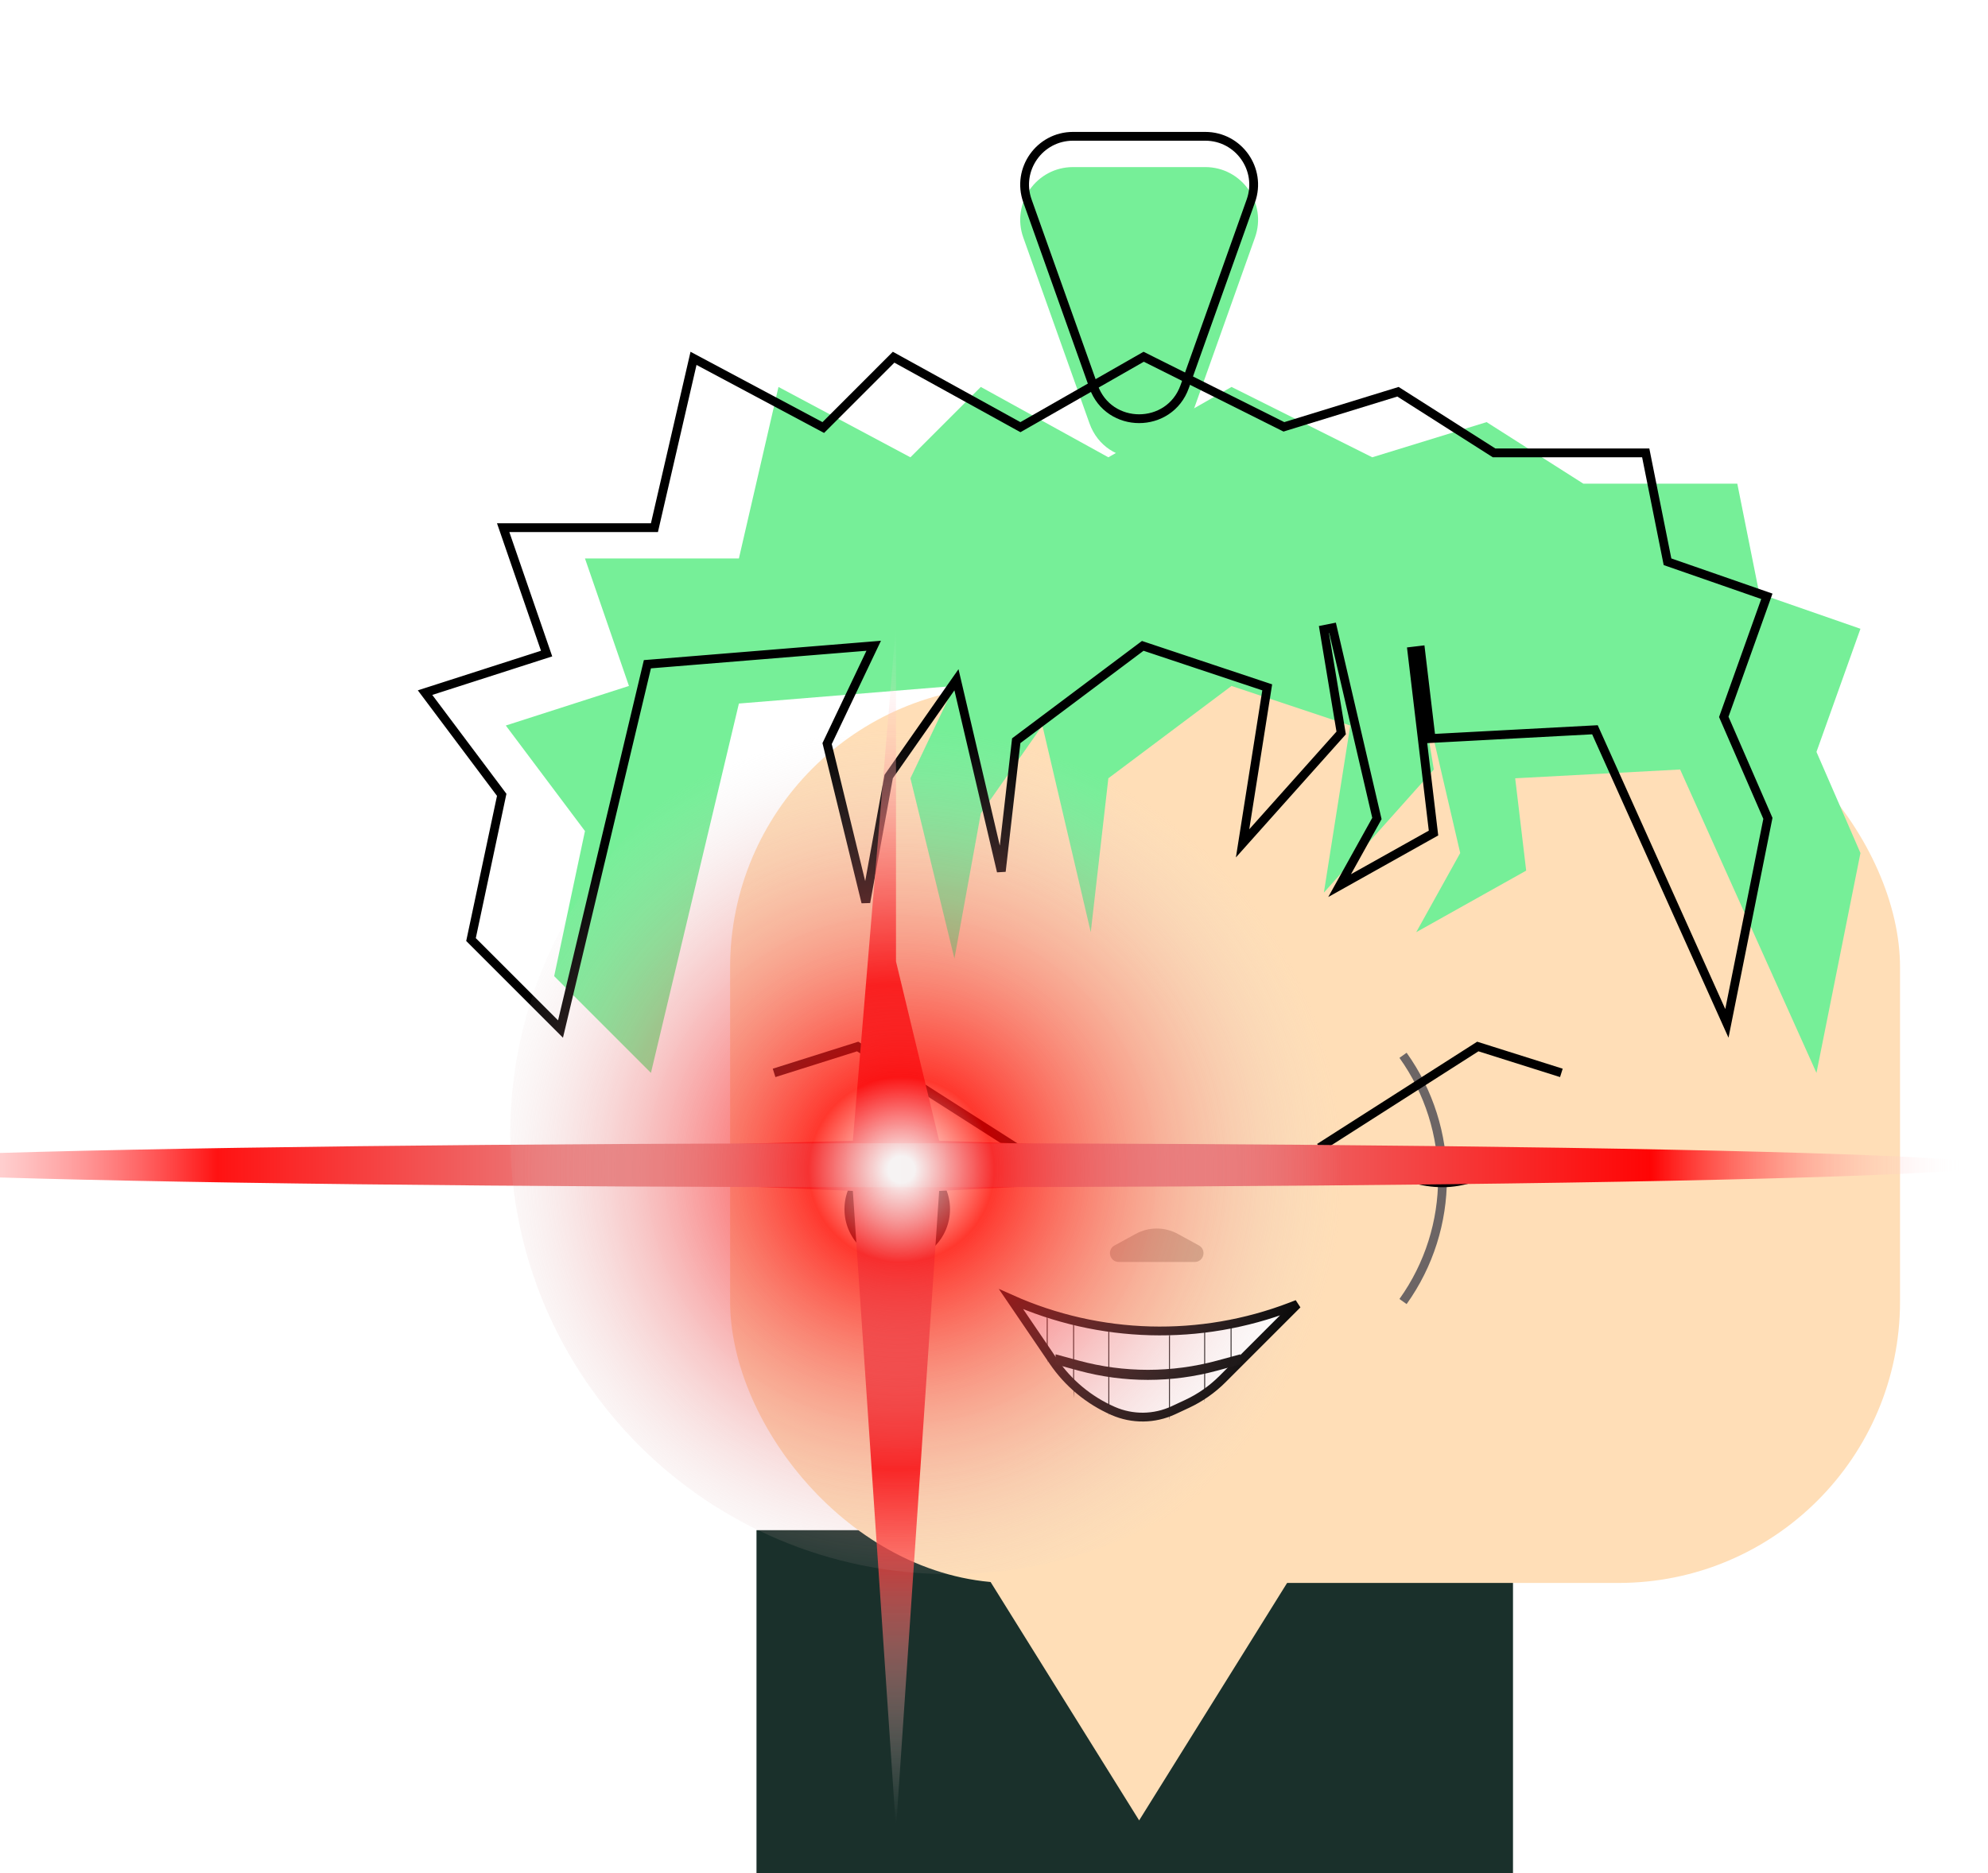 <svg xmlns="http://www.w3.org/2000/svg" width="226" height="213" fill="none" viewBox="0 0 226 213"><g filter="url(#filter0_i_1_99)"><rect width="86" height="63" x="86" y="170" fill="#1A302B"/></g><g filter="url(#filter1_i_1_99)"><path fill="#76EF98" d="M123.848 44.124C125.74 49.441 133.26 49.441 135.152 44.124L142.669 23.012C144.06 19.106 141.163 15 137.016 15H121.984C117.837 15 114.94 19.106 116.331 23.012L123.848 44.124Z"/></g><path stroke="#000" d="M124.319 43.956C126.054 48.83 132.946 48.83 134.681 43.956L142.198 22.845C143.473 19.264 140.817 15.5 137.016 15.5H121.984C118.183 15.5 115.527 19.264 116.802 22.845L124.319 43.956Z"/><g filter="url(#filter2_di_1_99)"><rect width="133" height="102" x="63" y="70" fill="#FFDEB7" rx="32"/></g><g filter="url(#filter3_i_1_99)"><circle cx="102" cy="133.5" r="6" fill="#010101"/></g><path fill="#fff" d="M98.958 131.099C97.764 132.312 98.068 133.351 98.02 134.746C96.905 133.647 97.091 131.649 98.285 130.436C99.479 129.224 101.757 129.057 102.873 130.155C99.928 129.778 99.916 130.127 98.958 131.099Z"/><path stroke="#6C6565" d="M159.5 120V120C165.482 128.375 165.482 139.625 159.5 148V148"/><path fill="#000" d="M173.5 131.009C173.5 130.733 168.971 132.5 164 132.5C159.029 132.5 154 130.5 155 131.5C155 131.776 159.029 135 164 135C168.97 135 173.5 131.285 173.5 131.009Z"/><g filter="url(#filter4_i_1_99)"><path fill="#76EF98" d="M56.5 59.5H74L78.5 40L93.5 48L101.5 40L116 48L130 40L146 48L159 44L170 51H187.5L190 63.5L201.5 67.5L196.5 81.5L201.5 93L196.5 118L181 83.5L162.25 84.5L161 74L163.5 95L151 102L156 93L151 71.5L153 83.5L140.5 97.5L143.5 78.5L130 74L124 78.5L116 84.5L114 102L108.5 78.5L101.5 88.5L98.5 105L93.5 84.5L98.5 74L74 76L64 118L53 107L56.5 90.5L47.5 78.5L61.5 74L56.5 59.5Z"/></g><path stroke="#000" d="M74.487 59.612L78.841 40.748L93.265 48.441L93.592 48.615L93.854 48.354L101.588 40.619L115.758 48.438L116.004 48.573L116.248 48.434L130.016 40.567L145.776 48.447L145.956 48.537L146.147 48.478L158.926 44.546L169.732 51.422L169.854 51.5H170H187.09L189.51 63.598L189.566 63.878L189.836 63.972L200.86 67.807L196.029 81.332L195.963 81.518L196.041 81.699L200.979 93.056L196.316 116.37L181.456 83.295L181.316 82.983L180.973 83.001L162.691 83.976L161.496 73.941L161 74L160.504 74.059L161.754 84.559L161.809 85.024L162.964 94.727L152.292 100.703L156.437 93.243L156.531 93.074L156.487 92.887L151.487 71.387L150.507 71.582L152.467 83.346L141.259 95.899L143.994 78.578L144.06 78.16L143.658 78.026L130.158 73.526L129.91 73.443L129.7 73.6L123.7 78.1L115.7 84.1L115.528 84.229L115.503 84.443L113.83 99.081L108.987 78.386L108.732 77.297L108.09 78.213L101.09 88.213L101.028 88.303L101.008 88.411L98.429 102.597L94.028 84.554L98.951 74.215L99.325 73.431L98.459 73.502L73.959 75.502L73.598 75.531L73.514 75.884L63.721 117.014L53.545 106.838L56.989 90.604L57.036 90.382L56.9 90.2L48.321 78.761L61.653 74.476L62.139 74.32L61.973 73.837L57.201 60H74H74.398L74.487 59.612Z"/><path stroke="#000" d="M88 122L97.5 119L115.5 130.5"/><path stroke="#000" d="M177.5 122L168 119L150 130.5"/><path fill="#fff" stroke="#000" d="M126.546 160.443C123.793 159.239 121.436 157.281 119.746 154.797L114.943 147.733C125.004 152.232 136.462 152.55 146.78 148.582L147.48 148.312L138.971 156.822C137.805 157.988 136.444 158.941 134.95 159.638L133.403 160.36C131.236 161.372 128.737 161.402 126.546 160.443Z"/><path fill="#040404" d="M120 154L122.623 154.714C127.781 156.117 133.219 156.117 138.377 154.714L141 154V155.143L138.377 155.857C133.219 157.26 127.781 157.26 122.623 155.857L120 155.143V154Z"/><path fill="#000" d="M119 149.5L119.1 150V155L119 154V149.5Z"/><path fill="#000" d="M122 150L122.1 150.818V159L122 157.364V150Z"/><path fill="#000" d="M126 151L126.1 151.5V161L126 160V151Z"/><path fill="#000" d="M140 150L139.9 150.5V155.5L140 154.5V150Z"/><path fill="#000" d="M137 150.5L136.9 151.318V159.5L137 157.864V150.5Z"/><path fill="#000" d="M133 151.5L132.9 152V161.5L133 160.5V151.5Z"/><g filter="url(#filter5_ii_1_99)"><path fill="#FFDEB7" d="M129.638 129.742C130.303 128.05 132.697 128.05 133.362 129.742L137.789 141.019C138.304 142.331 137.337 143.75 135.927 143.75H127.073C125.663 143.75 124.696 142.331 125.211 141.019L129.638 129.742Z"/></g><path fill="#CEAD89" d="M129.101 140.312C130.596 139.495 132.404 139.495 133.899 140.312L136.295 141.623C137.203 142.12 136.85 143.5 135.815 143.5H127.185C126.149 143.5 125.797 142.12 126.705 141.623L129.101 140.312Z"/><path fill="url(#paint0_radial_1_99)" d="M101.859 71V109.327L106.766 129.714L172.5 132L106.766 135.423L101.859 208L96.953 135.423L15.5 132L96.953 129.714L101.859 71Z"/><g filter="url(#filter6_di_1_99)"><path fill="#FFDEB7" d="M129.5 199L147.254 170.5H111.746L129.5 199Z"/></g><ellipse cx="102.5" cy="132.5" fill="url(#paint1_linear_1_99)" rx="123.5" ry="2.5"/><path fill="url(#paint2_radial_1_99)" fill-opacity=".75" d="M158 129C158 156.614 135.614 179 108 179C80.386 179 58 156.614 58 129C58 101.386 80.386 79 108 79C135.614 79 158 101.386 158 129Z"/><defs><filter id="filter0_i_1_99" width="86" height="67" x="86" y="170" color-interpolation-filters="sRGB" filterUnits="userSpaceOnUse"><feFlood flood-opacity="0" result="BackgroundImageFix"/><feBlend in="SourceGraphic" in2="BackgroundImageFix" mode="normal" result="shape"/><feColorMatrix in="SourceAlpha" result="hardAlpha" type="matrix" values="0 0 0 0 0 0 0 0 0 0 0 0 0 0 0 0 0 0 127 0"/><feOffset dy="4"/><feGaussianBlur stdDeviation="2"/><feComposite in2="hardAlpha" k2="-1" k3="1" operator="arithmetic"/><feColorMatrix type="matrix" values="0 0 0 0 0.482 0 0 0 0 0.516 0 0 0 0 0.508 0 0 0 1 0"/><feBlend in2="shape" mode="normal" result="effect1_innerShadow_1_99"/></filter><filter id="filter1_i_1_99" width="27.043" height="37.111" x="115.979" y="15" color-interpolation-filters="sRGB" filterUnits="userSpaceOnUse"><feFlood flood-opacity="0" result="BackgroundImageFix"/><feBlend in="SourceGraphic" in2="BackgroundImageFix" mode="normal" result="shape"/><feColorMatrix in="SourceAlpha" result="hardAlpha" type="matrix" values="0 0 0 0 0 0 0 0 0 0 0 0 0 0 0 0 0 0 127 0"/><feOffset dy="4"/><feGaussianBlur stdDeviation="2"/><feComposite in2="hardAlpha" k2="-1" k3="1" operator="arithmetic"/><feColorMatrix type="matrix" values="0 0 0 0 0.088 0 0 0 0 0.684 0 0 0 0 0.184 0 0 0 0.5 0"/><feBlend in2="shape" mode="normal" result="effect1_innerShadow_1_99"/></filter><filter id="filter2_di_1_99" width="151.8" height="110" x="59" y="70" color-interpolation-filters="sRGB" filterUnits="userSpaceOnUse"><feFlood flood-opacity="0" result="BackgroundImageFix"/><feColorMatrix in="SourceAlpha" result="hardAlpha" type="matrix" values="0 0 0 0 0 0 0 0 0 0 0 0 0 0 0 0 0 0 127 0"/><feOffset dy="4"/><feGaussianBlur stdDeviation="2"/><feComposite in2="hardAlpha" operator="out"/><feColorMatrix type="matrix" values="0 0 0 0 0 0 0 0 0 0 0 0 0 0 0 0 0 0 0.25 0"/><feBlend in2="BackgroundImageFix" mode="normal" result="effect1_dropShadow_1_99"/><feBlend in="SourceGraphic" in2="effect1_dropShadow_1_99" mode="normal" result="shape"/><feColorMatrix in="SourceAlpha" result="hardAlpha" type="matrix" values="0 0 0 0 0 0 0 0 0 0 0 0 0 0 0 0 0 0 127 0"/><feMorphology in="SourceAlpha" operator="erode" radius="7" result="effect2_innerShadow_1_99"/><feOffset dx="20" dy="4"/><feGaussianBlur stdDeviation="3.9"/><feComposite in2="hardAlpha" k2="-1" k3="1" operator="arithmetic"/><feColorMatrix type="matrix" values="0 0 0 0 0.886 0 0 0 0 0.589 0 0 0 0 0.57 0 0 0 0.56 0"/><feBlend in2="shape" mode="normal" result="effect2_innerShadow_1_99"/></filter><filter id="filter3_i_1_99" width="12" height="16" x="96" y="127.5" color-interpolation-filters="sRGB" filterUnits="userSpaceOnUse"><feFlood flood-opacity="0" result="BackgroundImageFix"/><feBlend in="SourceGraphic" in2="BackgroundImageFix" mode="normal" result="shape"/><feColorMatrix in="SourceAlpha" result="hardAlpha" type="matrix" values="0 0 0 0 0 0 0 0 0 0 0 0 0 0 0 0 0 0 127 0"/><feOffset dy="4"/><feGaussianBlur stdDeviation="2"/><feComposite in2="hardAlpha" k2="-1" k3="1" operator="arithmetic"/><feColorMatrix type="matrix" values="0 0 0 0 1 0 0 0 0 1 0 0 0 0 1 0 0 0 0.25 0"/><feBlend in2="shape" mode="normal" result="effect1_innerShadow_1_99"/></filter><filter id="filter4_i_1_99" width="158" height="82" x="47.5" y="40" color-interpolation-filters="sRGB" filterUnits="userSpaceOnUse"><feFlood flood-opacity="0" result="BackgroundImageFix"/><feBlend in="SourceGraphic" in2="BackgroundImageFix" mode="normal" result="shape"/><feColorMatrix in="SourceAlpha" result="hardAlpha" type="matrix" values="0 0 0 0 0 0 0 0 0 0 0 0 0 0 0 0 0 0 127 0"/><feOffset dx="10" dy="4"/><feGaussianBlur stdDeviation="2"/><feComposite in2="hardAlpha" k2="-1" k3="1" operator="arithmetic"/><feColorMatrix type="matrix" values="0 0 0 0 0.088 0 0 0 0 0.684 0 0 0 0 0.184 0 0 0 0.5 0"/><feBlend in2="shape" mode="normal" result="effect1_innerShadow_1_99"/></filter><filter id="filter5_ii_1_99" width="12.859" height="16.277" x="125.071" y="128.473" color-interpolation-filters="sRGB" filterUnits="userSpaceOnUse"><feFlood flood-opacity="0" result="BackgroundImageFix"/><feBlend in="SourceGraphic" in2="BackgroundImageFix" mode="normal" result="shape"/><feColorMatrix in="SourceAlpha" result="hardAlpha" type="matrix" values="0 0 0 0 0 0 0 0 0 0 0 0 0 0 0 0 0 0 127 0"/><feOffset/><feGaussianBlur stdDeviation=".5"/><feComposite in2="hardAlpha" k2="-1" k3="1" operator="arithmetic"/><feColorMatrix type="matrix" values="0 0 0 0 0.868 0 0 0 0 0.677 0 0 0 0 0.539 0 0 0 0.5 0"/><feBlend in2="shape" mode="normal" result="effect1_innerShadow_1_99"/><feColorMatrix in="SourceAlpha" result="hardAlpha" type="matrix" values="0 0 0 0 0 0 0 0 0 0 0 0 0 0 0 0 0 0 127 0"/><feOffset dy="4"/><feGaussianBlur stdDeviation=".5"/><feComposite in2="hardAlpha" k2="-1" k3="1" operator="arithmetic"/><feColorMatrix type="matrix" values="0 0 0 0 0.969 0 0 0 0 0.824 0 0 0 0 0.675 0 0 0 0.5 0"/><feBlend in2="effect1_innerShadow_1_99" mode="normal" result="effect2_innerShadow_1_99"/></filter><filter id="filter6_di_1_99" width="43.507" height="36.5" x="107.747" y="170.5" color-interpolation-filters="sRGB" filterUnits="userSpaceOnUse"><feFlood flood-opacity="0" result="BackgroundImageFix"/><feColorMatrix in="SourceAlpha" result="hardAlpha" type="matrix" values="0 0 0 0 0 0 0 0 0 0 0 0 0 0 0 0 0 0 127 0"/><feOffset dy="4"/><feGaussianBlur stdDeviation="2"/><feComposite in2="hardAlpha" operator="out"/><feColorMatrix type="matrix" values="0 0 0 0 0.052 0 0 0 0 0.346 0 0 0 0 0.117 0 0 0 1 0"/><feBlend in2="BackgroundImageFix" mode="normal" result="effect1_dropShadow_1_99"/><feBlend in="SourceGraphic" in2="effect1_dropShadow_1_99" mode="normal" result="shape"/><feColorMatrix in="SourceAlpha" result="hardAlpha" type="matrix" values="0 0 0 0 0 0 0 0 0 0 0 0 0 0 0 0 0 0 127 0"/><feOffset dy="4"/><feGaussianBlur stdDeviation="2"/><feComposite in2="hardAlpha" k2="-1" k3="1" operator="arithmetic"/><feColorMatrix type="matrix" values="0 0 0 0 0.886 0 0 0 0 0.589 0 0 0 0 0.57 0 0 0 0.56 0"/><feBlend in2="shape" mode="normal" result="effect2_innerShadow_1_99"/></filter><radialGradient id="paint0_radial_1_99" cx="0" cy="0" r="1" gradientTransform="translate(101.859 139.5) rotate(90) scale(68.5 71.141)" gradientUnits="userSpaceOnUse"><stop stop-color="#D9D9D9"/><stop offset=".4" stop-color="red"/><stop offset=".985" stop-color="#fff" stop-opacity="0"/></radialGradient><linearGradient id="paint1_linear_1_99" x1="-21" x2="226" y1="132.5" y2="132.5" gradientUnits="userSpaceOnUse"><stop offset=".005" stop-color="snow" stop-opacity="0"/><stop offset=".185" stop-color="#FF1212"/><stop offset=".48" stop-color="#D9D9D9"/><stop offset=".845" stop-color="#FF0404"/><stop offset=".99" stop-color="#fff" stop-opacity="0"/></linearGradient><radialGradient id="paint2_radial_1_99" cx="0" cy="0" r="1" gradientTransform="translate(102.5 133) rotate(-61.83) scale(50)" gradientUnits="userSpaceOnUse"><stop offset=".03" stop-color="#fff"/><stop offset=".21" stop-color="red"/><stop offset="1" stop-color="#D9D9D9" stop-opacity="0"/></radialGradient></defs></svg>